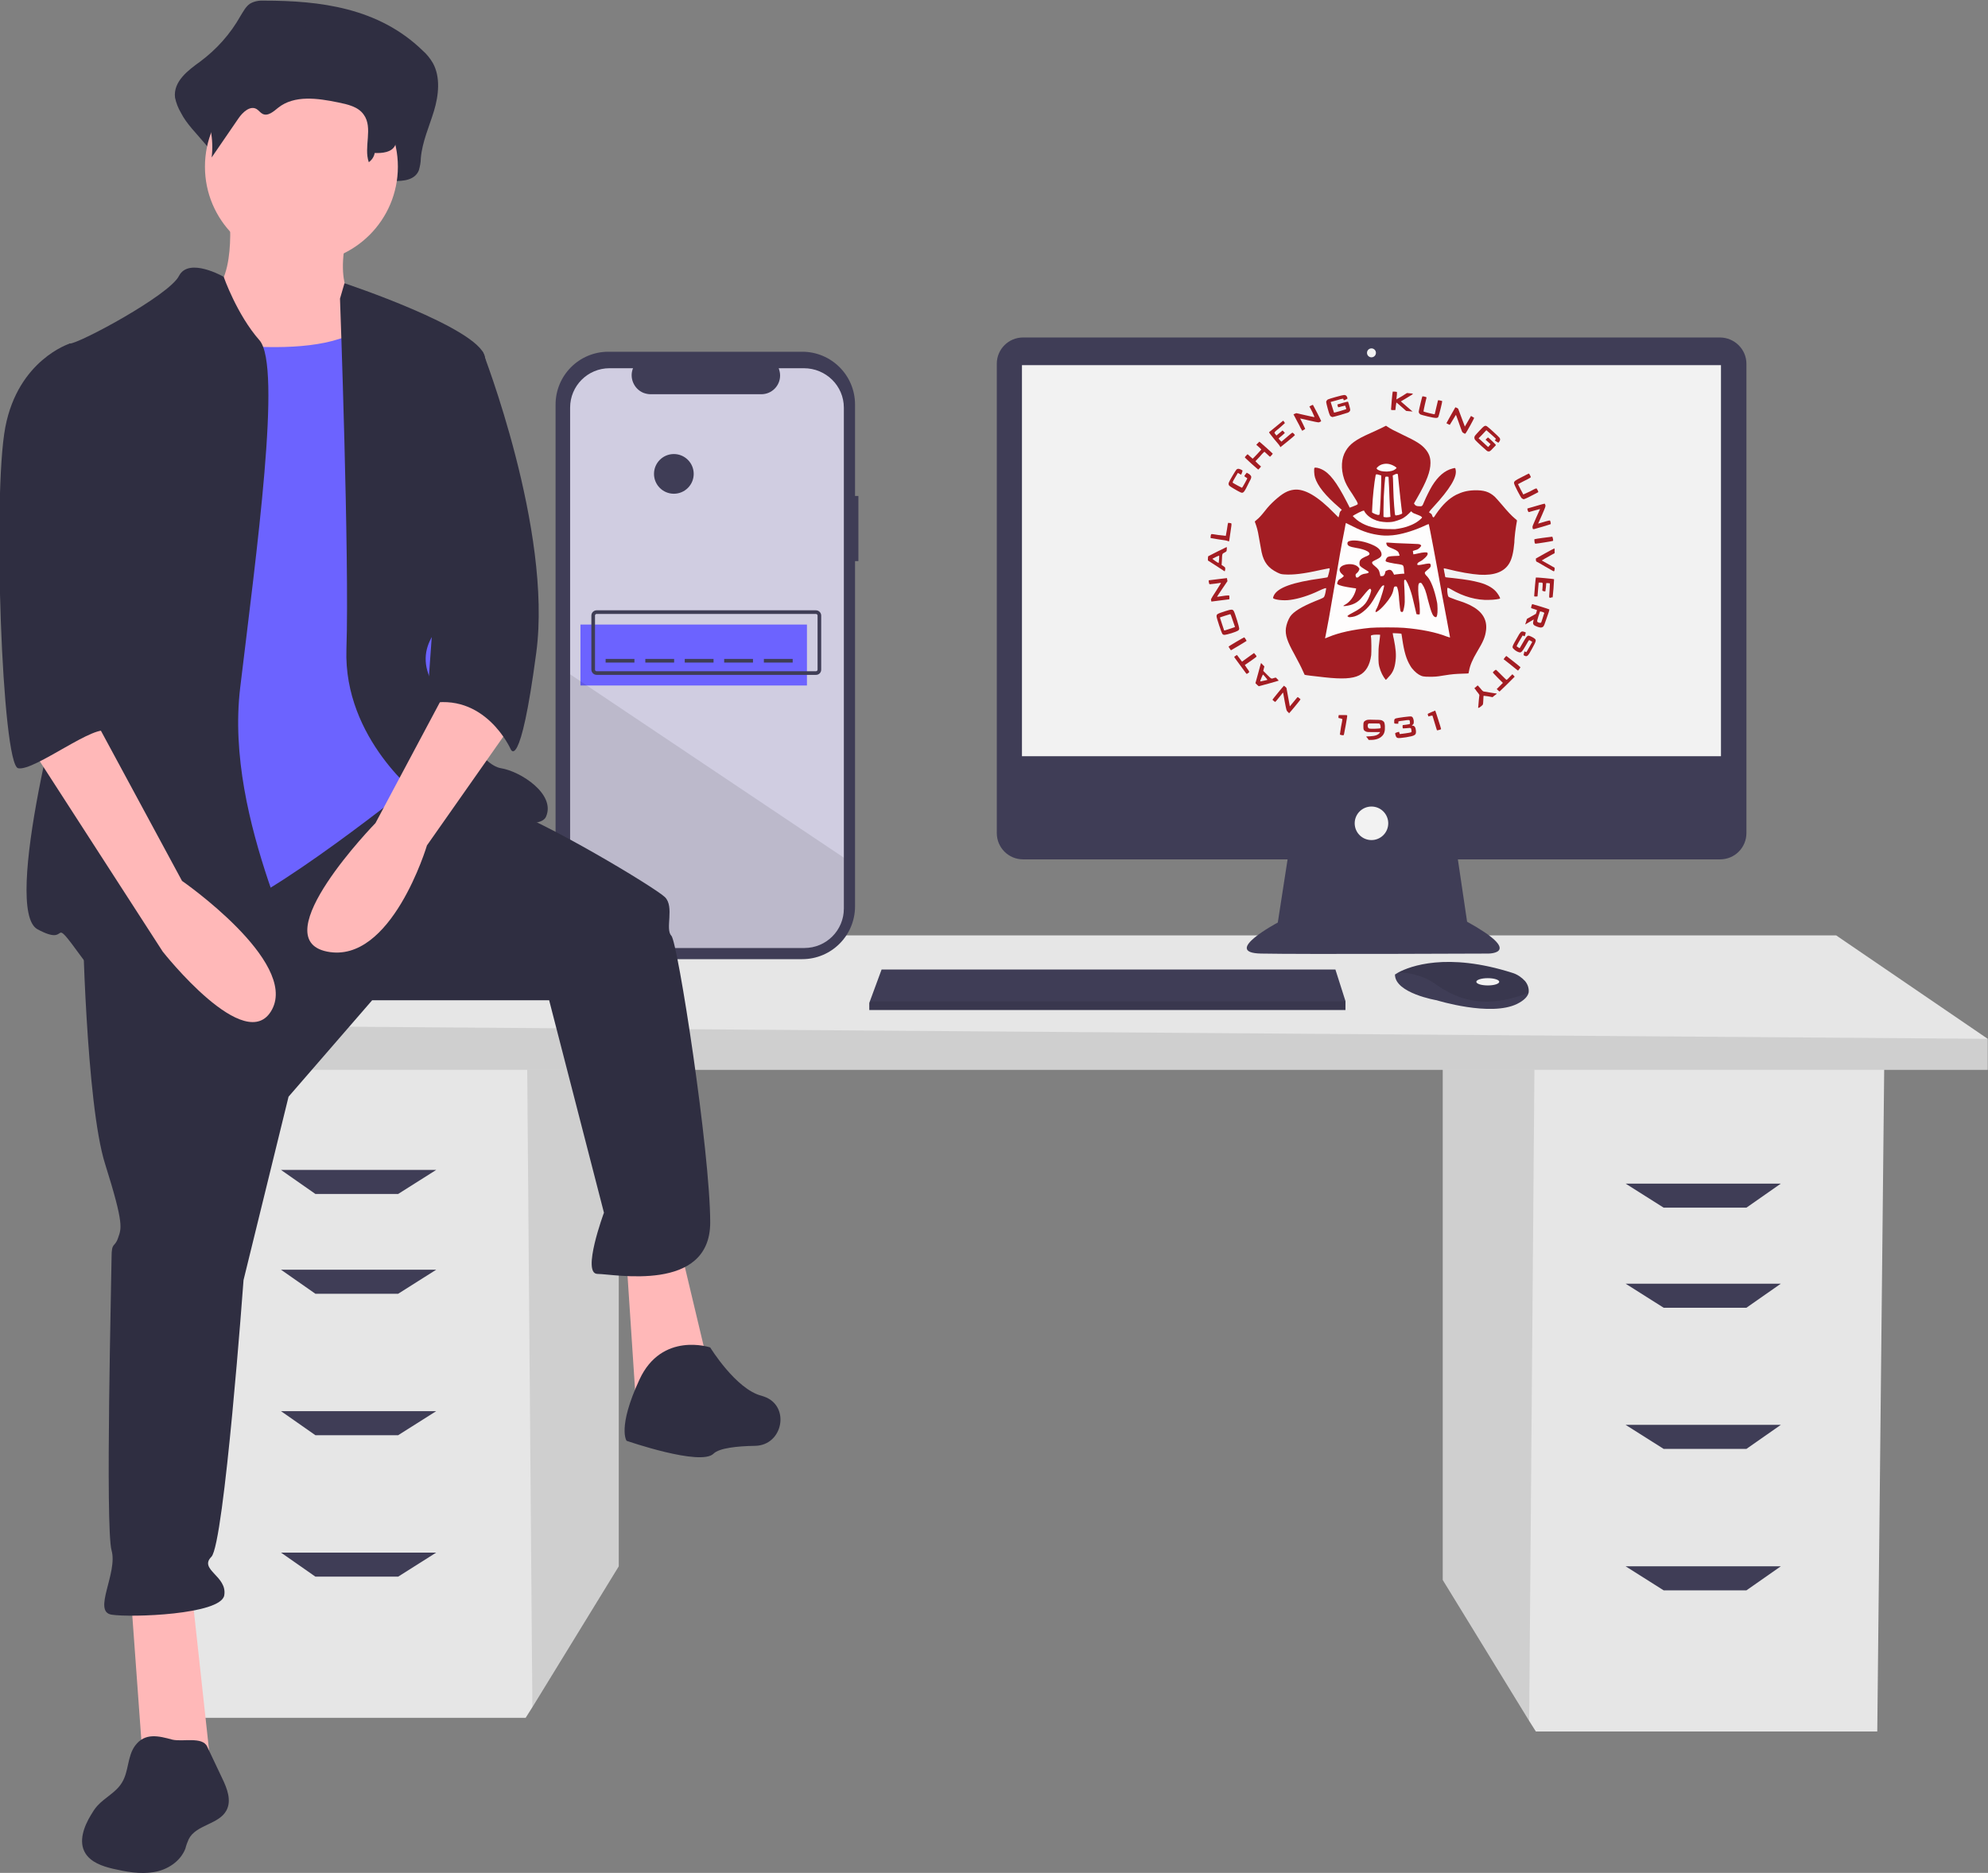 <?xml version="1.0" encoding="utf-8"?>
<!-- Generator: Adobe Illustrator 24.1.2, SVG Export Plug-In . SVG Version: 6.00 Build 0)  -->
<svg version="1.1" id="Layer_1" xmlns="http://www.w3.org/2000/svg" xmlns:xlink="http://www.w3.org/1999/xlink" x="0px" y="0px"
	 viewBox="0 0 711 670" style="enable-background:new 0 0 711 670;" xml:space="preserve">
<rect x="0" y="0" width="711" height="670" fill="#808080" stroke="none"/>
<style type="text/css">
	.st0{fill:#E6E6E6;}
	.st1{opacity:0.1;enable-background:new    ;}
	.st2{fill:#3F3D56;}
	.st3{fill:#D0CDE1;}
	.st4{fill:#6C63FF;}
	.st5{fill:#F2F2F2;}
	.st6{fill:#2F2E41;}
	.st7{fill:#FFB8B8;}
	.st8{fill:#A31D23;}
	.st9{fill:#FEFDFD;}
</style>
<g id="Group_22" transform="translate(0 0.029)">
	<path id="Path_260" class="st0" d="M516,380.2v185l30.9,50.4l2.4,3.8h122.1l2.5-239.3H516z"/>
	<path id="Path_261" class="st1" d="M516,380.2v185l30.9,50.4l1.9-235.4H516z"/>
	<path id="Path_262" class="st0" d="M221.3,375.3v185l-30.9,50.4l-2.4,3.8H65.9l-2.5-239.3H221.3z"/>
	<path id="Path_263" class="st1" d="M221.3,375.3v185l-30.9,50.4l-1.9-235.4L221.3,375.3z"/>
	<path id="Path_264" class="st0" d="M710.9,371.6v11.1H47.4v-16l61.7-32.1h547.6L710.9,371.6z"/>
	<path id="Path_265" class="st1" d="M710.9,371.6v11.1H47.4v-16L710.9,371.6z"/>
	<path id="Path_266" class="st2" d="M142.4,427.1h-29.6l-12.3-8.6h55.5L142.4,427.1z"/>
	<path id="Path_267" class="st2" d="M142.4,462.8h-29.6l-12.3-8.6h55.5L142.4,462.8z"/>
	<path id="Path_268" class="st2" d="M142.4,513.4h-29.6l-12.3-8.6h55.5L142.4,513.4z"/>
	<path id="Path_269" class="st2" d="M142.4,564h-29.6l-12.3-8.6h55.5L142.4,564z"/>
	<path id="Path_270" class="st2" d="M595,432h29.6l12.3-8.6h-55.5L595,432z"/>
	<path id="Path_271" class="st2" d="M595,467.8h29.6l12.3-8.6h-55.5L595,467.8z"/>
	<path id="Path_272" class="st2" d="M595,518.3h29.6l12.3-8.6h-55.5L595,518.3z"/>
	<path id="Path_273" class="st2" d="M595,568.9h29.6l12.3-8.6h-55.5L595,568.9z"/>
	<g>
		<path class="st2" d="M307,177.4h-1.2v-32.7c0-10.5-8.5-18.9-18.9-18.9h0h-69.3c-10.5,0-18.9,8.5-18.9,18.9c0,0,0,0,0,0v179.5
			c0,10.5,8.5,18.9,18.9,18.9c0,0,0,0,0,0h69.3c10.5,0,18.9-8.5,18.9-18.9c0,0,0,0,0,0V200.7h1.2V177.4z"/>
		<path class="st3" d="M301.8,145.8v179.2c0,7.8-6.3,14.1-14.1,14.1H218c-7.8,0-14.1-6.3-14.1-14.1c0,0,0,0,0,0V145.8
			c0-7.8,6.3-14.1,14.1-14.1h8.4c-1.4,3.4,0.3,7.4,3.7,8.8c0.8,0.3,1.7,0.5,2.5,0.5h39.7c3.7,0,6.7-3,6.7-6.7c0-0.9-0.2-1.7-0.5-2.6
			h9C295.4,131.7,301.8,138,301.8,145.8z"/>
		<rect x="207.6" y="223.4" class="st4" width="81" height="21.8"/>
		<path class="st2" d="M291.8,241.4h-78.4c-1.1,0-1.9-0.9-1.9-1.9v-19.3c0-1.1,0.9-1.9,1.9-1.9h78.4c1.1,0,1.9,0.9,1.9,1.9v19.3
			C293.7,240.6,292.9,241.4,291.8,241.4z M213.4,219.6c-0.4,0-0.6,0.3-0.6,0.6v19.3c0,0.4,0.3,0.6,0.6,0.6h78.4
			c0.4,0,0.6-0.3,0.6-0.6v-19.3c0-0.4-0.3-0.6-0.6-0.6H213.4z"/>
		<rect x="216.6" y="235.7" class="st2" width="10.3" height="1.3"/>
		<rect x="230.8" y="235.7" class="st2" width="10.3" height="1.3"/>
		<rect x="244.9" y="235.7" class="st2" width="10.3" height="1.3"/>
		<rect x="259" y="235.7" class="st2" width="10.3" height="1.3"/>
		<rect x="273.2" y="235.7" class="st2" width="10.3" height="1.3"/>
		<path class="st1" d="M301.8,306.8v18.2c0,7.8-6.3,14.1-14.1,14.1H218c-7.8,0-14.1-6.3-14.1-14.1c0,0,0,0,0,0v-83.8L301.8,306.8z"
			/>
		<circle class="st2" cx="241" cy="169.5" r="7.1"/>
	</g>
	<path id="Path_274" class="st2" d="M615.1,120.7H365.9c-5.2,0-9.4,4.2-9.4,9.4c0,0,0,0,0,0v167.9c0,5.2,4.2,9.4,9.4,9.4
		c0,0,0,0,0,0h94.6L457,330c0,0-20.3,10.8-6,11.1s81.3,0,81.3,0s13,0-7.6-11.4l-3.3-22.3h93.8c5.2,0,9.4-4.2,9.4-9.4c0,0,0,0,0,0
		V130.1C624.6,124.9,620.3,120.7,615.1,120.7C615.1,120.7,615.1,120.7,615.1,120.7L615.1,120.7z"/>
	<rect id="Rectangle_37" x="365.5" y="130.6" class="st5" width="250" height="139.9"/>
	<circle id="Ellipse_48" class="st5" cx="490.5" cy="126.2" r="1.6"/>
	<circle id="Ellipse_49" class="st5" cx="490.5" cy="294.5" r="6"/>
	<path id="Path_275" class="st2" d="M481.2,358.1v3.2H310.9v-2.5l0.2-0.6l4.2-11.4h162.3L481.2,358.1z"/>
	<path id="Path_276" class="st2" d="M546.7,355.1c-0.3,1.3-1.5,2.7-4.1,4c-9.5,4.7-28.8-1.3-28.8-1.3s-14.9-2.5-14.9-9.2
		c0.4-0.3,0.9-0.5,1.3-0.8c4-2.1,17.2-7.3,40.7,0.2c1.7,0.5,3.3,1.6,4.5,2.9C546.4,352.1,546.9,353.6,546.7,355.1L546.7,355.1z"/>
	<path id="Path_277" class="st1" d="M546.7,355.1c-11.6,4.5-22,4.8-32.6-2.6c-4-3-8.9-4.6-13.9-4.6c4-2.1,17.2-7.3,40.7,0.2
		c1.7,0.5,3.3,1.6,4.5,2.9C546.4,352.1,546.9,353.6,546.7,355.1L546.7,355.1z"/>
	<ellipse id="Ellipse_50" class="st5" cx="532.1" cy="351.2" rx="4.1" ry="1.3"/>
	<path id="Path_278" class="st1" d="M481.2,358.1v3.2H310.9v-2.5l0.2-0.6H481.2z"/>
	<path id="Path_279" class="st6" d="M94.4,0.2c-1.7-0.1-3.5,0.2-5,1.1c-1.5,1-2.4,2.8-3.4,4.4c-3.6,6.4-8.5,11.9-14.4,16.3
		c-4.3,3.1-9.7,7.1-9,12.9c0.4,1.9,1.1,3.7,2.1,5.4c4,8,14.8,14.2,13.7,23.3c3.9-6.6-1.3-9.8,2.6-16.4c1.9-3.1,5.1-6.7,8-4.7
		c0.9,0.7,1.6,1.8,2.6,2.4c2.4,1.4,4.9-1.3,6.9-3.1c7.2-6.4,17.4-4.8,26.3-2.7c4.2,0.9,8.8,2.2,11.3,6.2c3.3,5.3-3.1,11-4.7,17
		c-0.5,1.7,0.6,3.5,2.3,4c0.4,0.1,0.8,0.1,1.2,0.1c2.7-0.3,5.9-0.5,6-1.7c3.4,0.1,7.5-0.3,8.9-3.8c0.4-1.4,0.7-2.8,0.7-4.3
		c0.5-5.9,3-11.3,4.7-16.9s2.4-12.2-0.4-17.2c-1-1.7-2.2-3.2-3.7-4.5C135.3,2.7,114.4,0.2,94.4,0.2z"/>
	<path id="Path_280" class="st7" d="M81.9,75.1c0,0,3.5,28.8-9.2,31.1s11.5,41.4,11.5,41.4l57.6,6.9l-13.8-46c0,0-9.2-3.5-3.5-26.5
		S81.9,75.1,81.9,75.1z"/>
	<path id="Path_281" class="st7" d="M46.7,569.5l4.6,63.3h24.2l-6.9-63.3H46.7z"/>
	<path id="Path_282" class="st7" d="M224,449.8l3.5,53l26.5-11.5l-10.4-43.7L224,449.8z"/>
	<path id="Path_283" class="st6" d="M29.5,327.8c0,0,1.2,66.8,8.1,88.6c6.9,21.9,5.8,23,4.6,26.5s-2.3,1.2-2.3,6.9
		s-2.3,96.7,0,104.8s-6.9,21.9,0,23s39.1,0,40.3-6.9s-9.2-9.2-4.6-13.8s11.5-99,11.5-99l16.1-65.6l29.9-34.5h63.3l19.6,76
		c0,0-8.1,21.9-2.3,21.9s40.3,6.9,40.3-18.4S242.4,337,240.1,334.7s1.2-10.4-2.3-13.8s-43.7-27.6-58.7-32.2s-36-10.1-36-10.1
		L29.5,327.8z"/>
	<path id="Path_284" class="st6" d="M254,482c0,0-17.3-5.8-25.3,11.5s-4.6,21.9-4.6,21.9s26.5,9.2,31.1,4.6c2-2,8.4-2.7,14.9-2.8
		c10-0.2,12.6-14.3,3.2-17.6c-0.3-0.1-0.6-0.2-0.9-0.3C263.2,497,254,482,254,482z"/>
	<circle id="Ellipse_51" class="st7" cx="107.8" cy="59.6" r="34.5"/>
	<path id="Path_285" class="st4" d="M62.9,120.6c0,0,56.4,11.5,70.2-6.9s19.6,51.8,19.6,51.8l6.9,73.7l-10.4,40.3
		c0,0-54.1,43.7-71.4,47.2s-43.7,5.8-43.7,5.8s8.1-127.8,8.1-130.1S62.9,120.6,62.9,120.6z"/>
	<path id="Path_286" class="st6" d="M80,99c0,0-12.5-7.2-16-0.3c-3.5,6.9-35.7,24.2-39.1,24.2s6.9,95.5,2.3,107.1
		S0.7,325.5,13.4,332.4c12.7,6.9,3.5-6.9,16.1,10.4s74.8,17.3,78.3,10.4S80.1,294.4,85.9,246s15-115.1,6.9-124.3S80,99,80,99z"/>
	<path id="Path_287" class="st6" d="M121.6,106.8l1.6-5.5c0,0,47.9,15.9,50.2,26.2s1.2,82.9-6.9,88.6s-19.6,15-11.5,28.8
		c8.1,13.8,17.3,28.8,24.2,29.9s19.6,9.2,16.1,17.3s-44.9-6.9-44.9-6.9s-27.6-20.7-26.5-53S121.6,106.8,121.6,106.8z"/>
	<path id="Path_288" class="st7" d="M161.9,242.6l-27.6,51.8c0,0-40.3,41.4-17.3,46s35.7-38,35.7-38l29.9-42.6L161.9,242.6z"/>
	<path id="Path_289" class="st6" d="M96.1,9.2c-1.4-0.1-2.8,0.2-4,0.8c-1.1,0.8-2.1,1.9-2.7,3.1c-3.1,4.6-7.1,8.5-11.8,11.5
		c-3.5,2.2-7.9,5-7.3,9.1c0.3,1.4,0.9,2.7,1.7,3.8c3.2,5.7,4.5,12.3,3.7,18.8l9.6-14c1.5-2.2,4.2-4.7,6.5-3.3
		c0.8,0.5,1.3,1.3,2.1,1.7c1.9,1,4-0.9,5.6-2.2c5.8-4.6,14.1-3.4,21.4-1.9c3.4,0.7,7.2,1.5,9.2,4.4c3.4,4.7-0.1,11.6,1.8,17
		c1.1-0.8,1.9-2,2.1-3.3c2.7,0.1,6.1-0.2,7.3-2.7c0.4-1,0.5-2,0.6-3c0.4-4.2,2.5-8,3.8-11.9s1.9-8.6-0.3-12.1
		c-0.8-1.2-1.8-2.3-3-3.1C129.3,11,112.3,9.2,96.1,9.2z"/>
	<path id="Path_290" class="st6" d="M161.9,122.9l10.7,2.8c0,0,25,63.9,19.2,107.7s-9.2,34.5-9.2,34.5s-9.2-20.7-29.9-16.1
		L161.9,122.9z"/>
	<path id="Path_291" class="st6" d="M48.3,624.5c-2.8,3.8-2.2,9.2-4.7,13.2c-2.1,3.5-6.1,5.3-8.8,8.3c-0.9,1-1.6,2.1-2.3,3.3
		c-2.5,4.1-4.5,9.5-2,13.6c2,3.3,6.1,4.7,9.9,5.6c4.8,1.1,9.7,2,14.6,1.2s9.5-3.8,11.3-8.4c0.3-1.2,0.7-2.3,1.2-3.4
		c2.6-5.2,10.8-5.2,13.5-10.3c1.9-3.6,0.2-7.9-1.6-11.6l-5.3-11.2c-1.7-3.7-8.8-1.6-12.5-2.5C56.8,621,51.8,619.7,48.3,624.5z"/>
	<path id="Path_292" class="st7" d="M9.9,265.6l48.3,74.8c0,0,29.9,38,39.1,20.7s-32.2-46-32.2-46l-31.1-57.6L9.9,265.6z"/>
	<path id="Path_293" class="st6" d="M34.1,125.2l-9.2-2.3c0,0-18.4,5.8-23,29.9s-1.2,120.9,4.6,122c5.8,1.2,28.4-16.8,32.1-13
		s-7.9-15.8-4.4-26.1S34.1,125.2,34.1,125.2z"/>
</g>
<g>
	<g id="layer101">
		<path class="st8" d="M489.1,264.1c-0.3-0.3-0.5-0.6-0.5-0.6c0,0,0.6-0.1,1.4-0.1c1.9-0.1,2.9-0.5,3.4-1.2l0.2-0.3h-2.3
			c-2.1,0-2.3,0-2.8-0.2c-0.8-0.4-0.9-0.6-0.9-2c0-1.3,0.1-1.6,0.9-2c0.5-0.2,0.6-0.3,3-0.2c2.3,0,2.6,0.1,2.9,0.3
			c0.7,0.4,0.8,0.7,0.9,1.9c0.1,1.8-0.2,2.9-1.1,3.7c-0.8,0.8-2.2,1.3-3.9,1.3h-0.8L489.1,264.1z M493.7,260.5
			c0.2-0.2,0-1.2-0.2-1.5c-0.1-0.2-0.3-0.2-1.9-0.2c-1,0-1.9,0-2,0c-0.6,0.1-0.6,1.5,0,1.8C489.9,260.8,493.5,260.7,493.7,260.5z"/>
		<path class="st8" d="M499.9,264c-0.5-0.1-0.7-0.5-0.9-1.4c-0.1-0.3,0-0.4,0.6-0.6c0.4-0.1,0.7-0.2,0.7-0.2c0.1,0,0.1,0.2,0.2,0.4
			c0,0.2,0.1,0.4,0.2,0.4c0.4,0,3.7-0.5,3.9-0.6c0.2-0.1,0.3-0.2,0.2-0.7c-0.1-0.9-0.1-1-1.7-0.8c-1.1,0.1-1.4,0.1-1.4,0
			c-0.1-0.2-0.1-1.1,0-1.1c0.3,0,2.4-0.3,2.5-0.4c0.1-0.1,0.1-0.7,0-1.1c-0.1-0.4-0.4-0.4-2.3-0.1c-1.9,0.2-1.8,0.2-1.8,0.7l0,0.4
			l-0.7,0c-0.4,0-0.7-0.1-0.7-0.1c-0.1-0.1-0.1-1.1,0-1.4c0.1-0.2,0.3-0.3,0.5-0.4c0.6-0.2,5-0.8,5.5-0.7c0.5,0.1,0.7,0.5,0.9,1.4
			c0.1,0.9,0,1.4-0.4,1.6c-0.3,0.2-0.3,0.3,0,0.3c0.7,0,1.1,0.6,1.2,1.8c0.1,0.9-0.1,1.4-0.6,1.6C505.3,263.5,500.4,264.2,499.9,264
			z"/>
		<path class="st8" d="M479.9,263c-0.4-0.1-0.7-0.2-0.7-0.2c0,0,0.2-1.2,0.4-2.7c0.3-1.4,0.5-2.7,0.5-2.8c0-0.1-0.3-0.2-0.7-0.3
			c-0.4-0.1-0.7-0.1-0.7-0.2c0,0,0-0.3,0-0.5l0.1-0.5h1.4c0.8,0,1.5,0,1.6,0.1c0.1,0.1-0.1,1.2-0.5,3.5c-0.4,1.9-0.6,3.4-0.7,3.5
			C480.6,263.1,480.2,263,479.9,263z"/>
		<path class="st8" d="M513.9,261.2c0-0.1-0.4-1.2-0.8-2.6c-0.4-1.4-0.8-2.6-0.8-2.6c0,0-0.4,0-0.7,0.1c-0.4,0.1-0.7,0.2-0.7,0.2
			c-0.1,0-0.3-0.9-0.3-0.9c0.2-0.2,2.7-1.2,2.7-1.2c0.1,0.1,2.1,6.4,2.1,6.6c0,0.1-0.3,0.2-0.6,0.3C514,261.3,514,261.3,513.9,261.2
			z"/>
		<path class="st8" d="M460.5,254.6c-0.4-0.4-0.4-0.4-1-3.5c-0.3-1.7-0.6-3.2-0.6-3.3c0-0.1-0.4,0.3-0.8,0.9
			c-1.7,2.1-1.9,2.4-2.1,2.4c-0.3-0.2-0.9-0.7-0.9-0.8c0-0.1,4-5,4.1-5c0,0,0.2,0.2,0.5,0.4l0.4,0.4l0.6,3.3l0.6,3.3l1.4-1.7
			c1.2-1.5,1.4-1.7,1.5-1.6c0.7,0.5,0.9,0.7,0.9,0.8c0,0.2-4,5-4.1,5C461,255,460.7,254.8,460.5,254.6z"/>
		<path class="st8" d="M528.7,252.8c0-0.3,0.1-1.4,0.2-2.4l0.2-1.8l-0.4-0.6c-0.2-0.3-0.7-0.8-0.9-1.2l-0.5-0.6l0.6-0.5
			c0.3-0.3,0.6-0.5,0.6-0.5c0,0,0.5,0.5,1,1.1c0.7,0.9,1,1.1,1.3,1.1c0.2,0,1.3,0.2,2.4,0.4c1.1,0.2,2.1,0.3,2.1,0.3
			c0,0,0,0.1-0.1,0.2c-0.1,0.1-0.5,0.4-0.8,0.6l-0.6,0.5l-1.6-0.3c-0.9-0.1-1.6-0.2-1.6-0.2c0,0-0.1,0.7-0.1,1.5
			c0,0.8-0.1,1.6-0.2,1.7c-0.1,0.2-1.2,1.1-1.4,1.1C528.6,253.3,528.6,253.1,528.7,252.8z"/>
		<path class="st8" d="M535.7,246.9l-0.4-0.4l1.1-1.1l1.1-1.1l-1.8-1.8c-1-1-1.8-1.9-1.8-1.9c0-0.2,0.9-1,1.1-1
			c0.1,0,0.9,0.8,1.9,1.8c1,1,1.8,1.8,1.9,1.8s0.6-0.4,1.1-1l1-1l0.4,0.4c0.2,0.2,0.4,0.4,0.4,0.5c0,0-1.2,1.2-2.7,2.7l-2.7,2.6
			L535.7,246.9z"/>
		<path class="st8" d="M449.5,244.9l-0.5-0.5l1-3.6c0.5-2,1-3.6,1-3.6c0,0,0.3,0.2,0.6,0.6l0.6,0.6l-0.2,0.8l-0.2,0.8l1.4,1.4
			c1.6,1.6,1.4,1.5,2.6,1.1l0.5-0.1l0.5,0.5c0.3,0.3,0.5,0.5,0.5,0.6c-0.1,0.1-7,2-7.1,2C450.1,245.4,449.8,245.2,449.5,244.9z
			 M452.1,243.5c0.6-0.1,1.2-0.3,1.2-0.3c0-0.1-1.5-1.9-1.6-1.9c-0.1,0-1,2.2-1,2.4C450.7,243.8,450.8,243.8,452.1,243.5z"/>
		<path class="st8" d="M495.6,243.2c-1-1.2-1.8-2.8-2.3-4.7c-0.2-0.9-0.3-1.2-0.3-3.6c0-2.3,0-3,0.3-5.2c0.2-1.4,0.3-2.5,0.3-2.6
			c-0.1-0.1-2.4-0.1-2.9,0.1c-0.4,0.1-0.4,0.2-0.4,0.5c0.2,0.8,0.2,5.7,0.1,6.7c-0.5,3.6-1.9,6-4.3,7.2c-2.4,1.2-6.1,1.4-12.4,0.7
			c-3.7-0.4-7-0.8-7.1-0.9c0,0-0.3-0.6-0.6-1.3c-0.6-1.4-1.7-3.5-3.1-6.1c-2.5-4.5-3.3-6.8-3-9.3c0.2-1.4,0.8-3,1.5-4.1
			c1.2-1.8,4.2-3.6,9.1-5.6c2.8-1.1,3-1.2,3.2-1.8c0.2-0.3,0.6-2.4,0.6-2.7c0-0.3-1,0.1-2.5,0.8c-3.5,1.7-7.3,2.9-10.3,3.3
			c-2.5,0.4-6.1-0.1-6.2-0.7c0-0.1,0.1-0.5,0.3-0.9c1.4-2.8,6.7-4.7,17-6.1c1.1-0.2,2.1-0.3,2.2-0.4c0.1-0.1,0.6-1.9,0.7-2.6
			c0.1-0.5,0.1-0.6-0.2-0.6c-0.1,0-1.5,0.3-3,0.6c-6.2,1.4-9.9,1.8-12.9,1.6c-1.3-0.1-1.3-0.1-2.6-0.7c-3.2-1.6-4.8-3.6-5.6-7.3
			c-0.1-0.6-0.4-2.1-0.6-3.3c-0.5-3-0.8-4.6-1.3-6.1c-0.2-0.7-0.5-1.3-0.5-1.4c-0.1-0.1,0.1-0.3,0.6-0.7c0.9-0.7,1.7-1.6,2.9-3.1
			c1.3-1.7,2.3-2.7,3.6-3.9c2.9-2.6,4.6-3.5,6.8-3.8c3.8-0.5,8.6,2.3,14.6,8.5l1.4,1.4l0.1-0.3c0.1-0.2,0.1-0.5,0.2-0.6
			c0-0.5,0.2-1.2,0.6-1.5l0.3-0.3l-1-0.9c-4.9-4.2-7.7-7.7-8.6-10.7c-0.3-0.9-0.4-3.1-0.2-3.4c0.2-0.3,1.6,0,2.6,0.5
			c2.8,1.3,5.3,4.5,9,11.7c0.6,1.1,1,2,1,2c0,0,0.4-0.1,0.9-0.3c1.1-0.4,2-0.8,2-1c0-0.5-0.5-1.3-1.9-3.5c-1.8-2.6-2.5-4-3-5.5
			c-1.2-3.6-1-7.4,0.6-10c1.4-2.4,3.5-4,8.7-6.3c1.1-0.5,2.9-1.3,3.9-1.8l1.8-0.9l0.6,0.4c1.2,0.8,2.2,1.3,5.1,2.7
			c5.3,2.5,7,3.6,8.5,5.4c1.2,1.5,1.7,2.8,1.7,4.8c0,3-1.3,6.5-4.8,12.6l-1.1,1.9l0.2,0.3c0.3,0.5,0.8,0.7,1.6,0.7
			c1.1,0.1,1.2,0,1.8-1.5c0.7-1.7,2.1-4.5,2.9-5.8c2.1-3.4,4.5-5.5,7.3-6.2c1-0.3,1-0.2,1.1,0.4c0.6,2.6-2,6.9-8,13.4
			c-1.6,1.7-1.7,2-1.2,2.1c0.3,0.1,0.8,0.6,0.8,0.9c0,0.2,0.3,0.7,0.5,0.7c0.1,0,0.5-0.5,0.9-1.2c2.4-3.5,4.7-5.6,7.2-6.9
			c2.1-1,3.8-1.5,6.4-1.6c3.5-0.1,5.4,0.5,7.4,2.3c0.3,0.3,1.5,1.6,2.5,2.8c2.1,2.5,3.4,3.9,4.7,5c0.8,0.6,0.8,0.7,0.7,1
			c-0.2,1.1-0.4,2.3-0.6,3.9c-0.1,1-0.3,2.7-0.3,3.7c-0.3,3.5-0.9,5.9-1.8,7.4c-1.8,3.1-5.4,4.4-10.6,4.1c-3-0.2-7.1-0.9-11.8-2.1
			c-0.5-0.1-1-0.2-1-0.2c-0.1,0,0,0.6,0.2,1.6c0.1,0.4,0.2,0.8,0.2,1.1c0,0.2,0.1,0.4,0.2,0.5c0.1,0,1.3,0.2,2.7,0.3
			c5.2,0.6,6.8,0.9,9.5,1.6c2.9,0.8,5.1,2.1,6.3,3.8c0.6,0.8,1.1,1.8,1,1.9c-0.2,0.2-2.3,0.5-3.9,0.5c-4.4,0.2-9.3-1.2-13.5-3.7
			c-0.6-0.4-1.1-0.6-1.3-0.6c-0.2,0-0.2,0.1-0.2,0.7c0,0.9,0.2,2.1,0.4,2.4c0.1,0.2,0.6,0.4,2.8,1.2c2.8,0.9,3.5,1.2,5,1.9
			c4.2,2.1,6.1,5,5.7,8.8c-0.3,2.5-0.9,4-3.3,8c-1.5,2.5-2.5,4.8-2.8,6.7c-0.1,0.4-0.2,0.8-0.2,0.9c0,0-1,0.1-2.2,0.1
			c-2.4,0.1-3.3,0.1-7,0.7c-2.3,0.4-3,0.4-4.7,0.4c-2.2,0-2.7-0.1-3.9-0.8c-1-0.6-2.4-2-3-3.1c-1.4-2.3-2.2-4.9-2.9-9.7
			c-0.1-1-0.3-1.8-0.3-1.8c-0.1-0.1-3-0.2-3.1-0.2c0,0,0.1,1,0.4,2.1c0.7,3.6,0.9,5.6,0.6,7.9c-0.3,2.6-1,4.2-2.4,5.6l-0.8,0.9
			L495.6,243.2z"/>
		<path class="st8" d="M444.5,239.3c-0.7-1-1.7-2.3-2.2-3c-0.5-0.7-0.9-1.2-0.9-1.3c0,0,0.2-0.2,0.5-0.4l0.5-0.3l0.9,1.2
			c0.5,0.7,0.9,1.2,0.9,1.2c0,0,0.8-0.6,1.8-1.3c1-0.7,1.9-1.4,2.1-1.5l0.4-0.3l0.5,0.6c0.3,0.3,0.4,0.6,0.4,0.7
			c0,0.1-3.4,2.5-4.2,3c0,0,0.3,0.5,0.8,1.2c0.5,0.6,0.8,1.2,0.8,1.3c0,0.1-0.8,0.7-0.9,0.7C445.8,241.1,445.2,240.3,444.5,239.3z"
			/>
		<path class="st8" d="M540.4,237.9c-1.4-1.1-2.5-2-2.6-2c-0.1-0.1,0.8-1.3,1-1.2c0.3,0.2,5,3.9,5,4c0,0.1-0.9,1.3-0.9,1.2
			C542.9,239.9,541.7,239,540.4,237.9z"/>
		<path class="st8" d="M545.3,234.6c-0.2-0.1-0.4-0.2-0.4-0.3c0-0.2,0.3-1.3,0.4-1.3c0,0,0.2,0.1,0.3,0.2c0.3,0.2,0.2,0.3,1.3-1.6
			c0.4-0.7,0.8-1.4,0.9-1.6l0.2-0.4l-0.5-0.3c-0.3-0.2-0.5-0.3-0.6-0.3s-0.6,0.8-1.2,1.9c-1.2,2.1-1.6,2.5-2.1,2.5
			c-0.5,0-1.7-0.6-2.2-1.2c-0.7-0.7-0.8-0.6,1.4-4.4c0.8-1.5,1.2-1.9,1.7-1.9c0.3,0,1.2,0.3,1.2,0.4c0,0.2-0.4,1.3-0.4,1.3
			c-0.1,0-0.2,0-0.4-0.1l-0.3-0.2l-0.6,1c-1.4,2.3-1.6,2.9-1.6,2.9c0.1,0.1,0.3,0.2,0.6,0.4l0.5,0.3l1.1-1.9
			c1.2-2.1,1.6-2.6,2.1-2.6c0.3,0,1.8,0.7,2.2,1.1c0.6,0.5,0.5,0.9-1,3.6C546.5,234.7,546.2,235,545.3,234.6z"/>
		<path class="st8" d="M439.8,232c-0.2-0.3-0.4-0.6-0.4-0.7c0-0.1,5.4-3.3,5.6-3.3c0.1,0,0.9,1.2,0.8,1.3c-0.1,0.1-5.4,3.3-5.5,3.3
			C440.2,232.6,440,232.4,439.8,232z"/>
		<path class="st8" d="M437.2,226.8c-0.3-0.3-2.1-5.7-2.1-6.3c0-0.8,0.2-0.9,2.9-1.8c2.5-0.8,2.9-0.8,3.3,0c0.4,0.7,1.9,5.6,1.9,6.1
			c0,0.7-0.3,0.9-2.7,1.7C438.1,227.2,437.6,227.3,437.2,226.8z M440.3,224.8l1.4-0.5l-0.8-2.3c-0.4-1.3-0.8-2.3-0.9-2.3
			c-0.1,0-3.6,1.1-3.7,1.2c0,0,1.4,4.4,1.5,4.6C437.9,225.6,438.2,225.5,440.3,224.8z"/>
		<path class="st8" d="M549.8,224.2c-1.4-0.5-1.7-0.9-1.4-2c0.1-0.3,0.1-0.6,0.1-0.6c0,0-0.7,0.4-1.5,0.9c-0.8,0.5-1.5,0.9-1.5,0.9
			c0,0,0.1-0.5,0.3-1l0.3-1l1.6-0.9l1.6-0.9l0.2-0.6c0.1-0.3,0.2-0.6,0.2-0.7c0-0.1-0.5-0.2-1-0.4c-0.6-0.2-1.1-0.3-1.1-0.4
			c-0.1-0.1,0.3-1.4,0.4-1.4c0.2,0,6,1.8,6.1,1.9c0.1,0.1-0.3,1.4-0.9,3c-0.8,2.4-1,2.9-1.3,3.2
			C551.4,224.6,550.9,224.6,549.8,224.2z M551.7,221.2c0.3-0.9,0.5-1.7,0.6-1.8c0-0.2-0.1-0.3-0.7-0.5c-0.4-0.1-0.8-0.2-0.8-0.2
			c0,0.1-0.3,0.8-0.6,1.8c-0.4,1.2-0.5,1.7-0.4,1.9c0.1,0.2,0.8,0.5,1.2,0.4C551.2,222.8,551.2,222.8,551.7,221.2z"/>
		<path class="st8" d="M433.2,215c0-0.2-0.1-0.4-0.1-0.6c0-0.1,0.8-1.5,1.9-3.1c1.6-2.5,1.8-2.9,1.6-2.8c-0.4,0.1-3.5,0.5-3.9,0.5
			c-0.2,0-0.3-0.2-0.4-1l0-0.4l3.2-0.4c1.8-0.2,3.3-0.4,3.3-0.4c0,0,0.1,0.3,0.1,0.6l0.1,0.5l-1.9,2.8c-1,1.5-1.9,2.8-1.8,2.8
			c0,0,1-0.1,2.1-0.3c1.2-0.2,2.2-0.2,2.2-0.2c0,0,0.1,0.4,0.1,0.7c0,0.5,0,0.7-0.1,0.7c-0.1,0-1.5,0.2-3.2,0.4
			c-1.7,0.2-3.1,0.4-3.1,0.4C433.3,215.4,433.3,215.2,433.2,215z"/>
		<path class="st8" d="M554.2,213.8c-0.2-0.1-0.2-0.1,0-2.8c0.1-1.2,0.1-2.2,0.1-2.3c0,0-0.3-0.1-0.7-0.1l-0.6,0l-0.1,1.4
			c-0.1,0.8-0.2,1.5-0.2,1.5c-0.1,0.1-0.3,0.1-0.6,0c-0.4-0.1-0.5-0.1-0.5-0.4c0-0.2,0.1-0.8,0.1-1.4c0.1-1.3,0.1-1.3-0.9-1.3h-0.5
			l-0.2,2.3c-0.1,1.3-0.2,2.4-0.2,2.5c0,0.2-0.1,0.2-0.6,0.2c-0.6,0-0.6,0-0.6-0.3c0-0.4,0.5-6.4,0.6-6.5c0.1-0.1,6.4,0.5,6.5,0.6
			c0,0-0.1,1.5-0.2,3.3l-0.3,3.2l-0.4,0C554.6,213.9,554.3,213.9,554.2,213.8z"/>
		<path class="st8" d="M435.1,202.5l-3.1-2l0-0.7c0-0.4,0.1-0.7,0.1-0.8c0.1-0.1,6.5-3.3,6.6-3.3c0.1,0,0.1,0.8,0,1.3
			c-0.1,0.3-0.2,0.4-0.8,0.7c-0.8,0.4-0.8,0.3-0.9,2.9l-0.1,1.5l0.6,0.4c0.6,0.4,0.6,0.4,0.7,0.8c0,0.3,0,0.6-0.1,0.8l-0.1,0.3
			L435.1,202.5z M436,200.1c0-0.7,0.1-1.3,0-1.3c-0.1-0.1-2.3,1-2.4,1.1c0,0.1,2,1.5,2.2,1.5C435.9,201.4,435.9,200.8,436,200.1z"/>
		<path class="st8" d="M555.5,204.3c-0.1-0.1-1.5-0.8-3-1.7c-1.5-0.9-2.9-1.7-3-1.7c-0.1-0.1-0.2-0.3-0.2-0.6v-0.5l3.2-1.8
			c1.8-1,3.3-1.8,3.4-1.8c0.1,0,0.1,0.3,0.1,0.8l0,0.9l-1.3,0.7c-0.7,0.4-1.8,1-2.3,1.3l-1,0.6l2.3,1.3l2.3,1.3l0,0.7
			C555.9,204.3,555.8,204.5,555.5,204.3z"/>
		<path class="st8" d="M548.8,193.7c0-0.4-0.1-0.7,0-0.8c0-0.1,6-0.9,6.3-0.9c0.1,0,0.2,0.2,0.3,0.7c0.1,0.4,0.1,0.7,0,0.8
			c-0.1,0.1-5.8,1-6.2,1C548.9,194.4,548.9,194.4,548.8,193.7z"/>
		<path class="st8" d="M436.1,193c-1.7-0.3-3-0.5-3.1-0.5c-0.1-0.1,0-1.2,0.2-1.4c0.1-0.1,0.8,0,2.6,0.3c1.6,0.2,2.5,0.3,2.6,0.3
			c0-0.1,0.2-1.1,0.4-2.2c0.2-1.2,0.3-2.2,0.4-2.3c0-0.2,0.1-0.2,0.6-0.1c0.3,0,0.6,0.1,0.6,0.2c0.1,0.1,0,1-0.3,2.9
			c-0.5,3.7-0.5,3.5-0.7,3.5C439.1,193.4,437.7,193.2,436.1,193z"/>
		<path class="st8" d="M548.2,189.2c0-0.1-0.1-0.3-0.1-0.5c-0.1-0.4,0.1-0.7,1.3-3.5c0.7-1.7,1.4-3,1.4-3.1c0,0-0.8,0.2-1.9,0.5
			c-1.1,0.3-2,0.6-2.1,0.6c-0.1,0-0.2-0.1-0.3-0.3c-0.2-0.4-0.3-1-0.2-1c0,0,1.4-0.4,3.1-0.9c1.7-0.5,3.1-0.9,3.1-0.8
			c0,0,0.1,0.3,0.2,0.5c0.1,0.4,0.1,0.5-1.2,3.5c-0.7,1.7-1.4,3.1-1.4,3.1c0,0,0.2,0,0.4-0.1c0.9-0.3,3.7-1.1,3.8-1
			c0.2,0.1,0.4,1.2,0.3,1.3c-0.1,0.1-5.8,1.8-6,1.8C548.3,189.3,548.2,189.2,548.2,189.2z"/>
		<path class="st8" d="M544.2,178.2c-0.4-0.4-2.7-4.8-2.7-5.3c-0.1-0.7,0.3-1,2.9-2.3c1.3-0.7,2.4-1.2,2.4-1.2
			c0.1,0,0.7,1.1,0.7,1.3c0,0.1-1,0.7-2.3,1.3l-2.3,1.2l0.9,1.8c0.5,1,1,1.8,1,1.9c0,0,1.1-0.5,2.4-1.1c1.8-1,2.3-1.2,2.4-1
			c0.1,0.1,0.2,0.4,0.4,0.7c0.2,0.4,0.2,0.5,0.1,0.6c-0.1,0.1-1.2,0.6-2.5,1.3c-1.5,0.8-2.5,1.2-2.7,1.2
			C544.7,178.5,544.4,178.4,544.2,178.2z"/>
		<path class="st8" d="M443.6,176.1c-0.9-0.4-3.6-2-3.9-2.3c-0.3-0.3-0.4-0.7-0.2-1.2c0.2-0.6,2.4-4.3,2.7-4.6
			c0.2-0.2,0.4-0.3,0.7-0.3c0.4,0,1.5,0.5,1.5,0.7c0,0.1-0.4,1.3-0.5,1.4c0,0-0.3-0.1-0.6-0.3c-0.3-0.2-0.5-0.3-0.6-0.3
			c0,0-0.5,0.8-1,1.7c-0.9,1.5-0.9,1.7-0.8,1.8c0.4,0.3,3.2,1.8,3.3,1.8c0.1,0,1.9-3.2,1.9-3.4c0,0-0.3-0.2-0.6-0.4
			c-0.6-0.4-0.6-0.3,0-1.1l0.4-0.5l0.5,0.3c0.3,0.1,0.6,0.4,0.8,0.6c0.5,0.5,0.4,1-0.4,2.4C444.9,176.3,444.7,176.6,443.6,176.1z"/>
		<path class="st8" d="M447.6,165.9c-1.3-1.2-2.4-2.2-2.4-2.3c0-0.1,0.9-1.1,1-1.1c0,0,0.5,0.4,0.9,0.8c0.5,0.4,0.9,0.8,0.9,0.8
			c0.1,0,3-3.1,3.1-3.3c0,0-0.4-0.5-0.9-0.9l-0.9-0.8l0.5-0.5c0.3-0.3,0.5-0.5,0.6-0.6c0.1,0,4.8,4.2,4.8,4.3c0,0.1-0.9,1.1-1,1.1
			c0,0-0.5-0.4-1-0.9c-0.5-0.5-1-0.9-1-0.9s-0.8,0.7-1.6,1.7L449,165l1,1l1,0.9l-0.5,0.6L450,168L447.6,165.9z"/>
		<path class="st8" d="M531.8,161.3c-0.4-0.3-3.6-3.2-4.1-3.8c-0.5-0.5-0.5-1.1-0.2-1.6c0.1-0.2,0.9-1,1.7-1.9
			c1.6-1.7,1.9-1.9,2.6-1.5c0.5,0.3,4.1,3.6,4.5,4.1c0.3,0.4,0.3,0.9-0.1,1.4c-0.2,0.2-0.3,0.4-0.3,0.4c-0.1,0-1.3-0.8-1.3-0.9
			c0-0.1,0.1-0.2,0.2-0.2c0.1-0.1,0.2-0.2,0.2-0.3c0-0.1-0.8-0.8-1.7-1.6l-1.7-1.5l-0.4,0.4c-0.2,0.2-0.8,0.9-1.4,1.5l-1,1l0.7,0.6
			c1.4,1.3,2.7,2.5,2.7,2.5c0,0,0.3-0.2,0.5-0.5l0.4-0.5l-0.9-0.8l-0.9-0.8l0.4-0.4c0.2-0.2,0.4-0.4,0.5-0.4c0.1,0,2.8,2.5,2.8,2.7
			c0,0.1-0.5,0.6-1.1,1.2c-0.9,1-1.1,1.1-1.5,1.1C532.2,161.5,531.9,161.4,531.8,161.3z"/>
		<path class="st8" d="M455.8,157.2c-1.7-2.1-2-2.5-1.9-2.6c0.4-0.3,5-4.1,5-4.1c0.1,0,0.7,0.8,0.6,0.9c0,0-0.9,0.8-1.9,1.7
			c-2.1,1.7-2,1.6-1.4,2.3l0.3,0.4l1.1-0.9l1.1-0.9l0.4,0.4c0.2,0.2,0.4,0.4,0.4,0.5c0,0-0.5,0.5-1.1,1c-0.6,0.5-1.1,0.9-1.1,1
			c0,0,0.2,0.3,0.5,0.6l0.5,0.5l1.9-1.6c1-0.9,1.9-1.6,2-1.6c0.1-0.1,0.9,0.6,0.9,0.9c0,0.1-5,4.2-5.2,4.3
			C457.9,159.6,456.9,158.5,455.8,157.2z"/>
		<path class="st8" d="M523.4,154.9c-0.5-0.3-0.4-0.1-1.7-3.8c-0.5-1.5-1-2.7-1-2.7s-0.5,0.8-1.1,1.8c-0.6,1-1.1,1.8-1.1,1.8
			c-0.1,0-1-0.5-1.2-0.6c0,0,3.1-5.6,3.2-5.7c0,0,0.2,0.1,0.5,0.2l0.5,0.3l1.2,3.2l1.2,3.2l1.1-1.9l1.1-1.9l0.5,0.3
			c0.3,0.2,0.6,0.3,0.6,0.4c0.1,0.1-2.7,5.2-3.1,5.6C523.9,155.2,523.9,155.2,523.4,154.9z"/>
		<path class="st8" d="M465.2,153.2c-0.2-0.5-0.9-1.8-1.5-2.9l-1.1-2.1l0.5-0.2l0.5-0.2l3.1,0.7c1.7,0.4,3.2,0.7,3.3,0.7
			c0.2,0.1,0.1-0.2-0.7-1.9l-1-1.9l0.6-0.3c0.3-0.2,0.6-0.3,0.7-0.2c0.1,0.1,2.9,5.5,2.9,5.7c0,0.2-0.7,0.5-1,0.5
			c-0.2,0-1.7-0.3-3.4-0.7c-1.7-0.4-3.1-0.7-3.1-0.7c0,0,0.4,0.8,0.9,1.8c0.5,1,0.9,1.9,0.9,1.9c0,0.1-1,0.7-1.1,0.7
			C465.7,154,465.5,153.7,465.2,153.2z"/>
		<path class="st8" d="M510.7,149c-1.2-0.3-2.4-0.6-2.6-0.7c-0.4-0.2-0.7-0.6-0.7-1c0-0.4,1.2-5.4,1.3-5.5c0.1-0.1,1.5,0.2,1.5,0.4
			c0,0.1-0.3,1.2-0.6,2.5c-0.3,1.3-0.5,2.4-0.5,2.5c0,0.1,3.9,1.1,4,1c0,0,0.3-1.1,0.6-2.5c0.3-1.3,0.6-2.5,0.6-2.5
			c0.1-0.1,1.4,0.2,1.5,0.3c0.1,0.1-1.1,4.9-1.3,5.4C514.3,149.7,513.7,149.7,510.7,149z"/>
		<path class="st8" d="M476,149c-0.1-0.1-0.3-0.3-0.4-0.5c-0.3-0.5-1.3-4.3-1.3-4.7c0-0.3,0.3-0.7,0.6-0.9c0.6-0.3,5.3-1.6,5.8-1.6
			c0.5,0,0.9,0.2,1.1,0.8c0.2,0.5,0.2,0.5-0.4,0.8c-0.6,0.3-0.9,0.4-0.9,0.1c0-0.5-0.1-0.5-2.4,0.2l-2.2,0.6l0.6,1.9
			c0.3,1,0.6,1.9,0.6,1.9c0.1,0.1,4.1-1.1,4.3-1.2c0.1-0.1,0.1-0.3-0.1-0.7c-0.1-0.3-0.2-0.6-0.3-0.6s-0.6,0.2-1.2,0.3
			c-0.6,0.2-1.1,0.3-1.2,0.3c-0.1-0.1-0.3-1-0.3-1c0.2-0.1,3.7-1.1,3.8-1c0.1,0.1,0.8,2.5,0.8,2.9c0,0.4-0.3,0.8-0.8,1
			c-0.8,0.3-5.2,1.6-5.6,1.6C476.3,149.1,476.1,149,476,149z"/>
		<path class="st8" d="M503.9,147.1l-1-0.1l-1.7-1.5c-0.9-0.8-1.7-1.5-1.8-1.5c0,0-0.1,0.6-0.2,1.3c-0.1,0.7-0.1,1.4-0.2,1.4
			c0,0-0.4,0-0.8,0c-0.7,0-0.7-0.1-0.7-0.3c0-0.5,0.5-6.2,0.6-6.3c0,0,0.4,0,0.8,0l0.7,0.1l0,0.5c0,0.3,0,0.8-0.1,1.3
			c0,0.5-0.1,0.8-0.1,0.9c0,0,0.9-0.5,1.9-1.1l1.9-1.2l1,0.1c0.6,0,1,0.1,1.1,0.2c0.1,0.1-0.3,0.3-3.1,2c-0.7,0.4-1.2,0.7-1.2,0.7
			c0,0,1,0.9,2.2,1.9c1.2,1,2.2,1.9,2.2,1.9C505.3,147.2,505.2,147.2,503.9,147.1z"/>
	</g>
	<g id="layer102">
		<path class="st9" d="M473.9,228.3c0-0.1,0.1-0.5,0.2-0.9c0.6-3,1.5-7.8,3.2-17.9c1.6-9.4,2.4-14.1,3.2-18.1
			c0.3-1.7,0.7-3.4,0.7-3.7c0.1-0.3,0.1-0.6,0.2-0.6c0,0,1.1,0.6,2.4,1.2c3.9,2,6.7,2.8,10.1,3.2c1.4,0.2,4,0.1,5.6-0.2
			c3-0.5,6.8-1.7,10.4-3.4c0.6-0.3,1-0.4,1.1-0.4c0.1,0.1,2.8,14.3,4.7,25c0.4,2,1.2,6.3,1.8,9.5c0.6,3.2,1.1,5.9,1.1,6
			c0,0.1-0.3,0-1.2-0.3c-3.8-1.5-9.1-2.6-15.3-3.1c-2.1-0.2-9.9-0.2-12,0c-6.1,0.6-11.2,1.7-15,3.3
			C474.4,228.2,473.9,228.4,473.9,228.3z M485.3,220.2c1.1-0.5,2-1.1,3.3-2.3c1.3-1.3,2-2.2,3.5-4.9c1.8-3,2.2-3.6,2.8-3.6
			c0.1,0,0.2,0.1,0.1,0.4c-0.3,1.8-2.1,7.2-2.8,8.2c-0.2,0.3-0.3,1-0.2,1c0,0,0.3-0.1,0.5-0.2c0.7-0.4,1.8-1.4,2.9-2.7
			c1.7-2,2.6-3.5,2.9-4.9c0.1-0.5,0.2-1,0.3-1.1c0.1-0.3,0.2-0.3,0.6-0.3c0.4,0,0.4,0,0.6,0.6c0.3,0.9,0.5,2.3,0.6,4.3
			c0.2,2.3,0.4,3.9,0.6,4.1c0.3,0.2,0.7,0.2,0.8-0.1c0.2-0.4,0.6-2.3,0.6-3.4c0-0.6,0-2.5-0.1-4.4c-0.2-3.5-0.2-3.5,0.3-3.5
			c0.3,0,1.3,2.1,1.9,4c0.3,0.8,0.9,3,1.3,4.9l0.8,3.4l0.5,0.1c0.3,0,0.5,0,0.6,0c0.2-0.2,0.1-3.2-0.2-5.3c-0.3-2-0.4-4.9-0.1-5.6
			c0.1-0.3,0.2-0.3,0.5-0.4c0.4,0,0.4,0,0.7,0.4c0.9,1.3,1.4,2.7,2.1,5.7c0.7,2.7,1.1,4,1.6,5.1c0.4,0.7,0.5,0.8,0.9,1
			c0.5,0.2,0.6,0.1,0.8-0.7c0.2-0.7,0.2-3.7-0.1-4.8c-0.9-4.4-2.2-7.6-3.4-8.9c-0.7-0.7-1-1.1-0.9-1.5c0-0.1,0.4-0.5,0.9-0.9
			c1-0.8,1.3-1.2,1.2-1.7c0-0.2-0.1-0.4-0.2-0.5c-0.2-0.2-1.1-0.1-2.5,0.2c-1.6,0.3-2,0.3-2.1,0.1c-0.1-0.4,0.2-0.8,1.1-1.2
			c1-0.5,2.6-2,2.6-2.6c0-0.6-0.1-0.6-1.1-0.6c-0.5,0-1.6,0.2-2.4,0.4c-0.8,0.2-1.5,0.3-1.6,0.3c0,0-0.1-0.3-0.1-0.6l-0.1-0.6
			l0.9-0.3c0.8-0.2,0.9-0.3,1.5-0.8c0.3-0.3,0.6-0.7,0.6-0.8c0-0.1-0.2-0.3-0.4-0.4c-0.3-0.2-0.8-0.2-3.4-0.3
			c-3.3-0.1-7.4-0.3-8.2-0.4c-0.5,0-0.5,0-0.5,0.2c0,0.1,0.1,0.5,0.2,0.7c0.2,0.4,0.4,0.6,2.4,1.4c1.4,0.6,1.8,1,2,1.8
			c0.1,0.3,0.2,0.6,0.1,0.6c0,0-0.8,0.1-1.8,0.1c-1.9,0.1-2.4,0.2-2.8,0.8c-0.1,0.2-0.3,0.5-0.3,0.7c-0.1,0.4,0,0.4,0.4,0.6
			c0.3,0.1,1.4,0.4,2.7,0.6c2.9,0.4,3,0.5,3.2,0.9c0.1,0.2,0.2,0.7,0.2,1.1c0,0.4,0.1,1,0.1,1.2l0.1,0.4l-1.4,0.1
			c-0.7,0.1-1.6,0.2-1.8,0.2l-0.5,0.1l-0.3-0.6c-0.6-1.2-1.2-1.4-2.3-0.9c-0.5,0.2-0.5,0.2-0.6,0.8c-0.1,0.4-0.2,0.6-0.4,0.9
			c-0.3,0.3-0.4,0.3-0.8,0.3l-0.5,0l-0.2-0.9c-0.3-1.3-0.5-1.6-1.8-2.7c-0.9-0.7-1.1-1.1-0.9-1.5c0.1-0.1,0.7-0.5,1.4-0.8
			c1.9-0.9,2.2-1.5,1.7-2.8c-0.4-0.9-1.2-1.6-2.4-2.2c-3-1.5-6.9-2.2-8.7-1.7c-0.7,0.2-0.9,0.4-0.9,0.9c0,0.8,0.7,1.2,3.1,1.6
			c1.4,0.2,3.2,0.7,4,1.2c0.6,0.3,0.8,0.7,0.8,1c-0.1,0.3-0.3,0.5-1.6,1c-1.5,0.7-2,1.2-2,2.3c0,0.9,0.2,1.1,1.8,2.1
			c0.8,0.5,1.5,0.9,1.5,1c0.1,0.3-0.3,0.5-1.1,0.6c-1,0.1-1.8,0.5-2.3,1c-0.3,0.3-0.4,0.4-0.7,0.4c-0.4,0-0.4,0-0.5-0.4
			c-0.2-0.6-0.1-0.8,0.4-1.2c0.4-0.3,0.9-1.1,0.9-1.5c0-0.1-0.2-0.4-0.5-0.7c-1.1-1.1-3.6-1.3-5.4-0.5c-1.5,0.7-1.6,2-0.3,3.1
			c0.3,0.3,0.6,0.5,0.6,0.6c0,0.2-0.6,0.7-1.3,1.1c-0.6,0.3-0.6,0.4-0.9,1l-0.2,0.7l0.2,0.2c0.6,0.5,2.5,0.9,5.2,1.3
			c0.7,0.1,1.4,0.2,1.4,0.2c0.1,0.1-0.3,1.4-0.7,2.2c-0.8,1.7-2.1,3-3.2,3.6c-0.8,0.4-0.9,0.6,0,0.5c2.6-0.3,4.5-1.2,5.9-3
			c1.5-1.8,1.8-2.2,2.3-2.7c0.3-0.3,0.6-0.5,0.7-0.5c0.1,0,0.2,0.1,0.3,0.3c0.2,0.3,0.1,0.4-0.2,1.5c-0.5,1.4-1.1,2.6-1.8,3.5
			c-1,1.2-2.2,2.1-4.7,3.4c-1,0.5-1.7,1-1.7,1.1c0,0.1,0.2,0.2,0.6,0.4C482.9,220.8,484.3,220.7,485.3,220.2z"/>
		<path class="st9" d="M493.4,189.1c-3.9-0.5-7-1.9-9-3.9l-0.6-0.6l0.6-0.4c1-0.6,2.1-1.1,2.8-1.4c0.6-0.2,0.7-0.2,0.7,0
			c0.6,1.2,2,2.4,3.4,3c1.5,0.7,2.7,0.9,4.6,1c1.8,0,2.4-0.1,3.9-0.6c1.7-0.5,2.9-1.3,4.1-2.5l0.8-0.8l0.3,0.3
			c0.3,0.3,0.7,0.5,2.1,1c0.5,0.2,1,0.4,1.2,0.6c0.5,0.3,0.4,0.4-0.8,1.4c-2,1.6-5.1,2.7-8.6,3.1
			C497.7,189.3,494.8,189.3,493.4,189.1z"/>
		<path class="st9" d="M495.2,185l-0.4-0.1v-2.6c0-1.4,0.1-3.5,0.1-4.6c0.1-2.5,0.4-6.2,0.5-6.8c0.1-0.4,0.1-0.4,0.6-0.4
			c0.3,0,0.6,0.1,0.6,0.1c0,0.1,0.1,1.7,0.2,3.7c0.1,3.2,0.2,5.1,0.4,9.3l0.1,1.3l-0.6,0.1C496,185.1,495.7,185.1,495.2,185z"/>
		<path class="st9" d="M499,184.3c-0.2-0.3-0.6-5.5-0.7-9.5c0-1.2-0.1-2.7-0.1-3.4l-0.1-1.3l0.6-0.3c0.3-0.2,0.7-0.3,0.9-0.3
			c0.3,0,0.3,0,0.4,0.7c0,0.4,0.3,2.6,0.5,4.9c0.2,2.3,0.6,5.2,0.7,6.3s0.3,2.1,0.3,2.2C501.5,184,499.1,184.6,499,184.3z"/>
		<path class="st9" d="M492.4,184.1c-0.4-0.1-1.1-0.4-1.4-0.6l-0.3-0.2l0.1-2.1c0.1-3,0.7-8.8,1.2-11.2c0.1-0.4,0.3-0.4,1.3-0.1
			l0.7,0.2v1.2c0,2.4-0.4,12-0.6,12.6c-0.1,0.3-0.1,0.3-0.4,0.3C492.8,184.2,492.6,184.2,492.4,184.1z"/>
		<path class="st9" d="M493.9,168.5c-0.4-0.1-0.9-0.3-1.2-0.5c-0.5-0.4-0.5-0.5,0.2-1.1c0.9-0.8,2.4-1.2,3.9-0.9
			c0.9,0.2,1.9,0.7,2.4,1.1l0.3,0.3l-0.4,0.4c-0.7,0.6-1.6,0.8-3.1,0.9C494.9,168.7,494.5,168.6,493.9,168.5z"/>
	</g>
</g>
</svg>
